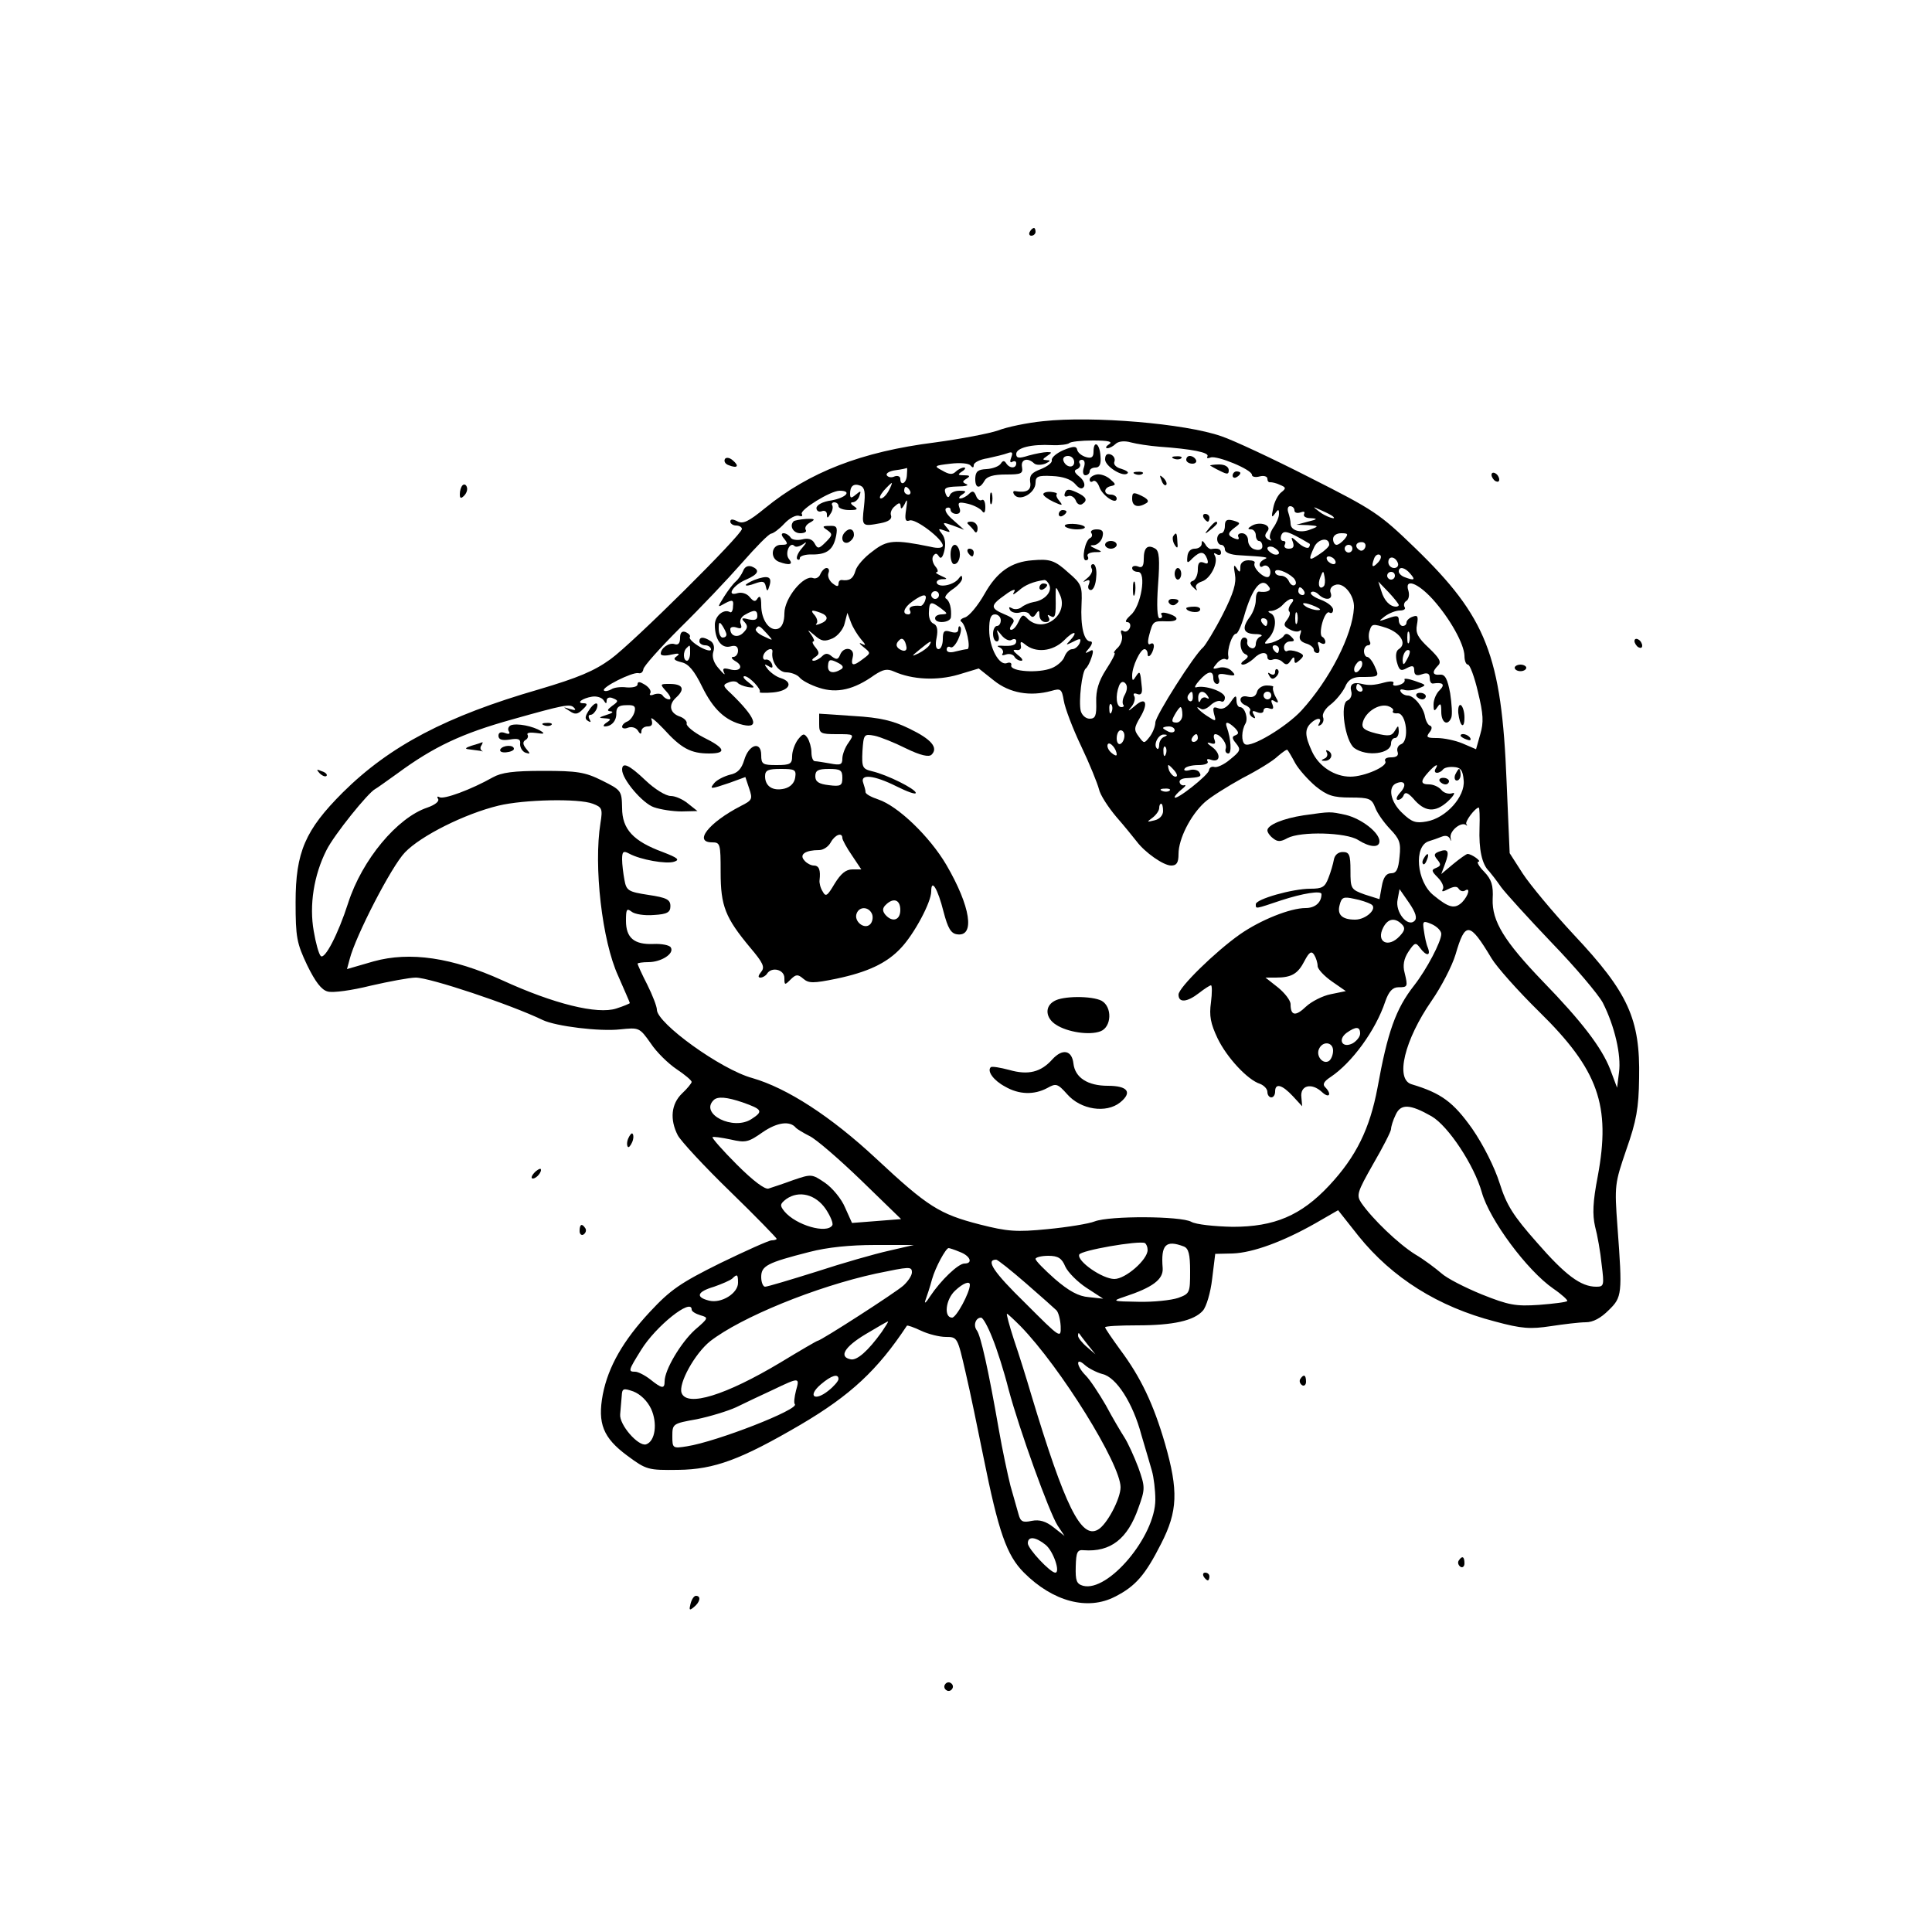 <?xml version="1.0" standalone="no"?>
<!DOCTYPE svg PUBLIC "-//W3C//DTD SVG 20010904//EN"
 "http://www.w3.org/TR/2001/REC-SVG-20010904/DTD/svg10.dtd">
<svg version="1.0" xmlns="http://www.w3.org/2000/svg"
 width="500pt" height="500pt" viewBox="0 0 500 500"
 preserveAspectRatio="xMidYMid meet">

<g transform="translate(0,500) scale(0.1,-0.1)"
fill="#000000" stroke="none">
<path d="M2665 4400 c-3 -5 -1 -10 4 -10 6 0 11 5 11 10 0 6 -2 10 -4 10 -3 0
-8 -4 -11 -10z"/>
<path d="M2700 3910 c-41 -4 -94 -15 -117 -24 -23 -8 -97 -22 -163 -31 -191
-24 -326 -77 -440 -170 -43 -35 -57 -42 -72 -34 -12 6 -18 6 -18 -1 0 -5 7
-10 15 -10 8 0 15 -4 15 -9 0 -15 -282 -295 -340 -337 -43 -31 -84 -48 -185
-78 -239 -69 -386 -146 -508 -267 -97 -97 -122 -154 -122 -284 0 -91 3 -106
30 -163 21 -43 37 -64 53 -68 13 -4 63 3 111 15 48 11 101 21 117 21 36 0 244
-69 329 -110 34 -16 147 -30 200 -24 49 5 50 5 79 -36 15 -23 46 -53 67 -67
21 -14 39 -29 39 -33 0 -3 -11 -17 -25 -30 -28 -27 -32 -67 -11 -108 8 -15 68
-80 135 -145 67 -65 121 -121 121 -123 0 -2 -6 -4 -13 -4 -7 0 -67 -27 -133
-59 -103 -51 -129 -69 -182 -126 -69 -74 -108 -142 -122 -214 -14 -75 1 -112
63 -158 50 -37 54 -38 132 -37 94 1 163 27 317 117 129 76 199 141 275 256 1
2 18 -4 37 -13 19 -9 48 -16 64 -16 30 0 30 -1 51 -92 12 -51 32 -149 46 -218
39 -194 60 -255 105 -300 75 -75 165 -99 236 -62 53 27 78 56 119 137 43 84
45 137 10 259 -30 103 -63 172 -116 243 -21 29 -39 55 -39 58 0 3 37 5 83 5
93 0 147 12 170 38 9 10 20 47 24 82 l8 65 45 1 c53 2 131 31 214 78 l59 34
53 -67 c87 -108 206 -183 353 -221 70 -19 92 -20 145 -12 33 5 74 10 90 10 19
0 39 11 59 31 35 34 36 41 23 216 -8 108 -7 112 23 200 26 74 32 107 33 185 3
153 -28 221 -169 371 -54 58 -113 129 -132 158 l-34 53 -8 186 c-13 326 -52
425 -237 604 -92 89 -106 98 -272 182 -96 49 -199 97 -229 107 -94 33 -333 53
-461 39z m170 -60 c-8 -5 -10 -10 -4 -10 5 0 15 5 21 11 7 7 23 9 40 4 15 -4
48 -9 73 -11 85 -6 130 -15 125 -25 -3 -5 0 -6 8 -3 16 6 107 -31 107 -45 0
-5 9 -7 20 -4 11 3 20 0 20 -6 0 -6 3 -10 8 -9 4 0 15 -2 25 -7 15 -6 16 -9 3
-19 -8 -6 -18 -24 -21 -41 -5 -23 -4 -26 4 -15 9 13 11 13 11 0 0 -9 -7 -25
-15 -36 -8 -12 -11 -25 -7 -29 4 -5 1 -5 -6 -1 -9 6 -10 11 -2 21 13 16 -20
27 -41 14 -10 -6 -11 -9 -1 -9 6 0 12 -7 12 -15 0 -8 4 -15 8 -15 5 0 9 -6 9
-14 0 -8 -8 -11 -19 -8 -10 2 -18 13 -18 23 0 11 -7 19 -16 19 -8 0 -12 -4 -9
-10 3 -6 -1 -7 -9 -4 -20 8 -20 14 0 29 15 11 15 12 -5 18 -16 4 -21 1 -21
-14 0 -10 -4 -19 -10 -19 -5 0 -10 -7 -10 -15 0 -8 5 -15 10 -15 6 0 10 -6 10
-12 0 -8 15 -14 38 -15 68 -4 77 -5 65 -10 -7 -3 -13 -9 -13 -14 0 -6 4 -8 9
-4 13 7 24 -12 16 -26 -8 -12 -45 21 -38 34 2 4 -5 7 -16 7 -13 0 -21 -7 -21
-17 0 -15 -2 -16 -10 -3 -7 11 -8 6 -4 -16 4 -23 -3 -48 -32 -105 -21 -41 -44
-78 -50 -84 -23 -19 -124 -178 -124 -195 0 -9 -6 -25 -14 -36 -15 -19 -15 -19
-29 0 -13 17 -12 23 4 50 22 37 14 54 -14 29 -18 -15 -20 -15 -8 -1 7 9 10 22
6 27 -3 6 0 8 8 5 10 -4 14 2 12 18 -4 42 -5 43 -15 28 -8 -13 -10 -13 -10 2
0 23 21 68 32 68 4 0 8 -5 8 -12 0 -15 13 -1 16 17 1 8 -2 12 -8 9 -7 -5 -9 3
-4 22 10 37 10 37 46 36 33 -1 33 12 0 21 -11 3 -18 1 -14 -4 3 -5 1 -9 -5 -9
-6 0 -8 31 -4 86 5 67 3 88 -7 94 -20 12 -30 3 -30 -27 0 -18 -4 -24 -15 -19
-8 3 -15 1 -15 -4 0 -6 7 -10 15 -10 23 0 8 -90 -19 -112 -11 -10 -16 -18 -9
-18 7 0 10 -7 7 -15 -4 -8 -11 -12 -17 -8 -6 4 -8 0 -4 -10 3 -9 -1 -23 -9
-32 -9 -8 -13 -15 -10 -15 4 0 -6 -19 -21 -42 -20 -31 -27 -55 -26 -85 1 -35
-2 -43 -17 -43 -10 0 -20 9 -23 20 -6 24 3 103 13 110 4 3 11 16 15 29 6 18 4
22 -6 15 -12 -6 -12 -5 0 9 8 10 9 17 3 17 -17 0 -26 40 -23 96 2 47 0 53 -34
82 -35 32 -48 36 -93 32 -55 -4 -92 -30 -124 -87 -17 -30 -40 -58 -51 -61 -10
-3 -14 -8 -9 -11 12 -8 26 -71 15 -71 -4 0 -18 -3 -30 -6 -14 -4 -23 -2 -23 5
0 7 5 9 10 6 11 -6 34 44 25 53 -3 3 -5 0 -5 -7 0 -8 -7 -10 -20 -6 -16 5 -20
2 -20 -19 0 -14 -5 -26 -11 -26 -7 0 -9 11 -5 30 4 21 1 32 -8 36 -8 3 -13 16
-12 30 1 28 5 29 32 9 17 -13 17 -14 2 -15 -10 0 -18 -4 -18 -10 0 -15 40 -12
41 3 2 22 -3 42 -13 48 -5 3 2 13 16 23 14 9 26 22 26 29 0 8 -2 9 -8 1 -11
-17 -49 -26 -57 -14 -3 5 2 10 12 11 16 0 16 1 -2 9 -11 5 -16 9 -11 9 5 1 3
8 -4 16 -6 8 -9 19 -5 26 6 8 9 8 15 -1 5 -8 10 -2 14 15 4 17 2 33 -6 43 -11
14 -10 15 6 9 16 -6 17 -5 6 8 -12 14 -10 14 16 5 l29 -11 -28 25 c-17 14 -24
27 -18 31 6 3 11 1 11 -4 0 -6 7 -11 15 -11 9 0 12 6 8 16 -5 14 -2 16 23 10
16 -4 32 -13 36 -19 5 -7 8 -3 8 11 0 13 -4 21 -9 18 -5 -3 -12 2 -15 11 -5
12 -9 14 -18 5 -7 -7 -17 -12 -23 -12 -5 0 -3 5 5 10 12 8 11 10 -7 10 -12 0
-23 -5 -25 -12 -3 -7 -7 -6 -11 5 -5 14 0 17 31 18 20 0 31 3 23 6 -11 5 -11
7 0 14 11 7 9 9 -6 9 -17 0 -17 2 -5 10 8 5 10 10 5 10 -6 0 -16 -5 -22 -11
-8 -8 -17 -7 -34 3 -23 12 -22 13 21 18 25 3 48 1 52 -5 5 -6 8 -6 8 1 0 7 16
15 36 18 19 4 43 10 51 13 13 5 15 2 10 -11 -4 -10 -3 -15 3 -11 6 3 10 1 10
-4 0 -14 -17 -14 -26 0 -5 8 -9 7 -14 -1 -5 -7 -21 -13 -37 -14 -22 -1 -28 -6
-29 -23 -1 -27 11 -30 24 -7 6 11 23 16 55 16 39 0 45 2 42 19 -4 20 14 26 31
10 5 -5 18 -5 29 -1 13 6 15 9 5 9 -13 1 -13 2 0 11 13 9 13 10 0 10 -8 0 -30
-4 -48 -9 -25 -8 -32 -7 -32 4 0 16 39 26 93 23 20 -1 40 2 44 5 3 4 31 7 62
7 40 0 52 -3 41 -10z m-523 -80 c-1 -21 -17 -29 -17 -9 0 6 -7 9 -15 6 -8 -4
-17 -2 -20 3 -3 5 7 11 22 13 16 2 29 5 30 6 1 0 1 -8 0 -19z m-111 -81 c-6
-52 -6 -52 43 -43 21 4 30 11 27 20 -3 7 2 18 10 24 11 10 14 10 15 -1 0 -8 4
-5 10 6 7 16 8 13 4 -14 -4 -25 -2 -32 9 -28 15 6 86 -48 86 -65 0 -6 -12 -8
-32 -3 -93 19 -112 18 -150 -12 -21 -15 -41 -38 -44 -50 -6 -21 -16 -27 -36
-24 -5 0 -8 -4 -8 -10 0 -8 -5 -7 -15 1 -9 7 -14 19 -11 27 3 7 1 13 -5 13 -5
0 -12 -7 -16 -16 -3 -8 -12 -13 -19 -10 -24 9 -74 -52 -74 -91 0 -22 -6 -36
-16 -40 -22 -8 -44 22 -44 61 0 20 -3 26 -9 18 -6 -10 -10 -10 -21 3 -7 9 -21
13 -31 10 -31 -10 -12 21 22 35 32 14 37 25 14 34 -10 3 -18 -1 -22 -12 -4 -9
-12 -21 -19 -27 -6 -5 -20 -23 -30 -39 -18 -29 -18 -29 3 -17 19 10 22 8 20
-8 0 -11 -4 -18 -8 -15 -16 9 -39 -10 -39 -33 0 -38 17 -62 40 -56 14 4 20 0
20 -11 0 -9 -6 -16 -12 -16 -7 0 -5 -5 5 -11 23 -13 13 -29 -15 -21 -16 4 -19
2 -14 -9 4 -8 -2 -3 -13 10 -14 15 -19 31 -15 44 4 12 1 23 -7 28 -19 12 -29
11 -29 -1 0 -5 7 -10 15 -10 8 0 15 -5 15 -11 0 -5 -13 -2 -29 7 -17 10 -28
21 -26 25 3 4 -2 9 -10 13 -10 4 -15 -1 -15 -15 0 -14 -5 -19 -14 -16 -14 5
-36 -10 -36 -25 0 -5 12 -6 28 -2 18 4 23 3 14 -4 -11 -7 -8 -11 12 -16 18 -4
33 -22 53 -63 29 -59 60 -88 106 -99 44 -10 32 20 -31 81 -22 20 -22 23 -6 29
9 4 20 3 23 -1 3 -4 15 -9 26 -11 20 -3 20 -2 1 13 -11 8 -15 15 -9 15 12 0
45 -35 39 -41 -3 -2 13 -3 35 -1 42 4 54 26 20 37 -11 3 -25 13 -33 22 -11 14
-11 16 1 9 9 -6 12 -5 9 5 -3 8 -10 13 -16 12 -6 -2 -9 4 -6 12 6 15 25 21 23
8 -4 -25 16 -53 36 -53 12 0 28 -6 34 -13 6 -8 29 -20 51 -27 46 -15 90 -5
143 33 23 15 33 17 51 9 47 -21 111 -24 166 -8 l53 16 39 -31 c41 -33 94 -42
149 -27 24 7 27 5 32 -25 3 -19 23 -72 45 -118 22 -46 42 -96 46 -111 3 -15
24 -47 45 -72 22 -25 45 -54 53 -64 21 -28 69 -62 89 -62 14 0 19 7 19 30 0
39 31 100 67 133 15 14 60 42 98 63 39 20 80 45 92 57 13 11 24 19 25 16 2 -2
11 -17 20 -34 9 -16 33 -43 53 -60 30 -24 45 -29 90 -29 49 0 55 -3 64 -26 5
-14 22 -38 38 -55 25 -26 29 -36 25 -72 -3 -33 -8 -43 -22 -43 -12 0 -20 -10
-24 -34 l-6 -33 -38 12 c-36 13 -37 15 -37 62 0 41 -3 48 -20 48 -12 0 -21 -8
-23 -20 -2 -11 -8 -32 -14 -47 -9 -24 -16 -28 -47 -28 -46 0 -141 -27 -141
-40 0 -13 -3 -13 66 10 55 18 104 26 104 16 0 -22 -17 -36 -41 -36 -40 0 -117
-31 -170 -68 -64 -45 -159 -138 -159 -156 0 -22 22 -20 53 4 14 11 28 20 31
20 3 0 3 -20 0 -44 -5 -35 -1 -55 17 -93 24 -50 78 -108 110 -118 10 -4 19
-13 19 -21 0 -8 5 -14 10 -14 6 0 10 7 10 15 0 23 18 18 46 -12 l24 -26 -2 23
c-4 31 26 39 53 14 19 -18 27 -6 8 13 -7 7 -2 15 15 26 55 37 116 120 141 195
9 26 19 37 34 37 24 0 25 1 16 38 -5 18 -2 36 10 54 16 24 19 25 30 10 16 -22
29 -22 20 1 -4 9 -8 29 -10 44 -4 25 -2 26 21 16 13 -6 24 -17 24 -25 0 -20
-38 -92 -70 -133 -48 -61 -69 -121 -95 -265 -20 -106 -55 -178 -125 -253 -73
-78 -142 -107 -250 -107 -47 1 -95 6 -107 13 -27 15 -211 16 -250 1 -15 -6
-70 -15 -122 -20 -81 -8 -104 -6 -175 12 -105 27 -135 46 -269 171 -117 109
-230 182 -320 208 -81 22 -247 142 -247 177 0 8 -11 37 -25 65 -14 27 -25 52
-25 54 0 2 13 4 28 4 33 0 68 22 58 38 -3 6 -24 10 -45 9 -50 -2 -71 16 -71
60 0 30 2 33 14 24 8 -7 34 -11 58 -9 35 2 43 7 43 23 0 17 -10 22 -57 29 -52
8 -57 11 -62 39 -3 16 -6 40 -6 53 0 20 3 23 18 15 29 -16 97 -28 117 -21 15
5 9 10 -30 25 -76 28 -105 59 -105 114 -1 45 -2 46 -52 71 -44 22 -65 25 -152
25 -77 0 -108 -4 -131 -17 -55 -31 -127 -58 -138 -51 -5 3 -7 1 -3 -5 3 -6 -8
-15 -28 -22 -78 -26 -169 -135 -205 -247 -26 -81 -61 -148 -71 -137 -5 5 -13
34 -18 64 -12 67 0 145 33 210 20 40 108 149 126 158 4 2 29 20 57 40 95 70
168 104 297 140 135 38 150 41 160 31 7 -7 4 -8 -10 -4 -19 6 -19 6 -1 -5 14
-10 21 -9 34 4 13 12 13 16 2 16 -20 0 -3 13 22 17 12 2 25 -2 30 -9 6 -10 8
-10 8 -1 0 7 7 10 16 6 15 -6 15 -8 -2 -20 -13 -10 -14 -13 -3 -14 8 -1 3 -5
-11 -9 -21 -7 -22 -8 -5 -9 17 -1 17 -3 5 -11 -8 -5 -10 -10 -5 -10 18 0 31
15 30 35 0 15 7 20 26 20 21 1 25 -3 21 -18 -3 -10 -11 -21 -18 -24 -8 -3 -14
-9 -14 -14 0 -4 7 -6 16 -2 9 3 20 0 25 -8 6 -10 9 -10 9 -1 0 6 7 12 16 12
11 0 14 5 10 18 -4 9 10 -2 31 -24 46 -51 71 -64 118 -64 47 0 42 14 -15 42
-25 13 -44 29 -43 35 2 6 -6 14 -16 18 -28 9 -32 31 -11 50 24 22 17 35 -17
35 -25 0 -26 0 -8 -20 10 -11 13 -20 7 -20 -6 0 -13 4 -17 10 -3 5 -13 6 -22
3 -9 -4 -14 -2 -10 3 3 6 -3 15 -14 22 -13 8 -19 9 -19 1 0 -6 -12 -9 -28 -8
-15 2 -33 0 -40 -5 -7 -4 -16 -6 -19 -3 -7 8 73 48 89 45 7 -2 12 3 13 10 0 7
43 55 95 107 52 51 124 127 160 168 36 41 70 76 76 76 6 1 21 12 34 26 13 14
30 23 38 20 7 -2 10 -1 7 5 -6 10 74 60 98 60 33 0 17 -18 -21 -25 -23 -3 -39
-12 -39 -20 0 -7 6 -11 14 -8 7 3 13 -1 13 -8 0 -11 2 -11 9 1 6 8 7 18 5 22
-3 4 0 8 5 8 6 0 11 -4 11 -10 0 -5 12 -10 28 -10 21 0 24 2 12 10 -8 5 -10
10 -4 10 7 0 15 7 18 16 5 14 4 15 -9 4 -12 -10 -15 -10 -15 2 0 20 9 28 27
21 11 -5 13 -17 9 -54z m64 41 c-6 -11 -15 -20 -20 -20 -6 0 -2 9 7 20 10 11
19 20 21 20 1 0 -2 -9 -8 -20z m55 0 c3 -5 1 -10 -4 -10 -6 0 -11 5 -11 10 0
6 2 10 4 10 3 0 8 -4 11 -10z m995 -51 c0 -6 7 -8 16 -5 8 3 12 2 9 -4 -3 -6
4 -11 17 -11 19 -1 18 -3 -7 -9 l-30 -8 30 -1 c28 -2 29 -3 7 -11 -26 -11 -52
-3 -52 15 0 7 -3 20 -6 29 -3 9 -1 16 5 16 6 0 11 -5 11 -11z m99 -15 c14 -12
-19 -1 -35 12 -18 14 -18 14 6 3 14 -6 27 -13 29 -15z m-60 -71 c2 -2 1 -6 -2
-10 -4 -3 -16 2 -27 12 -18 17 -20 17 -14 2 4 -12 1 -17 -11 -17 -9 0 -13 5
-10 10 3 6 2 10 -4 10 -6 0 -8 7 -5 15 6 14 17 11 73 -22z m91 12 c-7 -8 -16
-15 -21 -15 -5 0 -9 7 -9 15 0 9 9 15 21 15 18 0 19 -2 9 -15z m-40 -15 c0 -4
-11 -15 -25 -24 -28 -19 -30 -17 -14 18 10 22 39 27 39 6z m93 -7 c-3 -7 -9
-10 -14 -7 -14 8 -11 21 5 21 8 0 12 -6 9 -14z m-223 -14 c0 -4 -7 -6 -15 -3
-8 4 -15 10 -15 15 0 4 7 6 15 3 8 -4 15 -10 15 -15z m190 11 c0 -5 -4 -10
-10 -10 -5 0 -10 5 -10 10 0 6 5 10 10 10 6 0 10 -4 10 -10z m67 -35 c-15 -16
-19 -13 -11 9 3 9 10 13 15 10 5 -3 3 -11 -4 -19z m-112 5 c3 -5 2 -10 -4 -10
-5 0 -13 5 -16 10 -3 6 -2 10 4 10 5 0 13 -4 16 -10z m163 -8 c2 -7 -3 -12
-10 -12 -8 0 -15 7 -15 15 0 18 19 15 25 -3z m-270 -38 c6 -7 8 -15 3 -18 -5
-3 -11 1 -15 9 -3 8 -12 15 -21 15 -8 0 -15 4 -15 10 0 11 30 1 48 -16z m302
11 c14 -16 10 -18 -14 -9 -9 3 -16 10 -16 15 0 14 16 11 30 -6z m-224 -32
c-11 -11 -17 4 -9 23 7 18 8 18 11 1 2 -10 1 -21 -2 -24z m184 27 c0 -5 -4
-10 -10 -10 -5 0 -10 5 -10 10 0 6 5 10 10 10 6 0 10 -4 10 -10z m-894 -25 c7
-17 -13 -39 -41 -43 -11 -2 -25 -8 -32 -14 -7 -5 -18 -6 -24 -2 -8 4 -9 3 -5
-5 4 -6 16 -9 26 -6 10 3 22 1 25 -6 6 -8 10 -7 16 2 7 11 9 10 9 -3 0 -10 7
-18 16 -18 9 0 12 5 8 12 -4 7 -3 8 4 4 13 -8 15 0 14 49 0 29 0 30 11 6 24
-51 -42 -102 -83 -63 -12 13 -15 12 -24 -7 -5 -11 -13 -21 -19 -21 -5 0 -4 6
2 14 9 11 5 16 -19 26 -38 16 -38 23 2 51 17 13 28 16 23 8 -6 -10 -3 -9 11 2
16 15 38 24 67 28 4 0 10 -6 13 -14z m569 -5 c6 -9 -8 -14 -27 -11 -5 0 -8 -9
-8 -22 0 -13 -7 -32 -15 -43 -22 -29 -18 -44 13 -45 15 0 21 -3 15 -6 -7 -2
-13 -11 -13 -20 0 -8 -6 -13 -12 -10 -7 2 -12 10 -10 16 1 6 -2 11 -8 11 -14
0 -12 -37 3 -43 9 -4 8 -8 -3 -16 -9 -6 -10 -11 -3 -11 6 0 18 7 27 15 17 18
36 20 36 4 0 -6 6 -9 14 -6 7 3 19 0 25 -6 9 -9 14 -8 21 3 7 11 10 11 10 2 0
-10 3 -10 14 0 12 11 11 14 -6 21 -11 4 -23 5 -27 2 -4 -2 -8 2 -8 10 0 8 7
15 16 15 12 0 12 3 3 12 -9 9 -15 10 -20 2 -4 -6 -18 -13 -30 -17 -22 -5 -23
-4 -8 12 19 21 21 57 4 64 -8 4 -7 6 3 6 9 1 22 8 29 16 7 8 17 15 22 15 7 0
6 -5 -1 -13 -6 -8 -8 -17 -4 -20 3 -4 0 -13 -6 -21 -10 -12 -9 -17 7 -25 11
-6 22 -7 26 -3 4 3 4 -1 1 -10 -4 -11 0 -18 14 -23 12 -3 21 -11 21 -16 0 -5
4 -9 10 -9 5 0 6 7 3 17 -4 11 -3 14 5 9 7 -4 12 -3 12 3 0 5 -4 11 -8 13 -5
2 -5 18 0 36 5 18 13 30 18 27 6 -4 10 0 10 7 0 8 -14 19 -32 26 -17 6 -29 15
-25 19 4 4 13 1 19 -5 17 -17 38 -15 32 3 -4 9 1 18 11 21 22 9 51 -27 49 -59
-4 -71 -63 -186 -136 -266 -39 -42 -130 -97 -146 -87 -10 6 -9 36 1 53 8 13
-1 43 -14 43 -5 0 -9 8 -9 17 0 15 -3 14 -15 -4 -10 -14 -21 -20 -32 -16 -13
5 -15 2 -11 -15 6 -20 5 -20 -18 -5 -22 14 -36 31 -15 18 5 -3 16 2 25 11 9 8
20 12 26 9 5 -3 10 1 10 10 0 15 -52 33 -75 26 -5 -1 -1 7 9 18 22 25 36 27
36 6 0 -8 4 -15 10 -15 5 0 7 7 4 14 -4 12 1 14 21 10 22 -4 24 -2 13 9 -7 8
-22 12 -33 9 -18 -5 -18 -3 -6 11 7 9 18 14 23 11 5 -3 8 0 7 7 -4 18 10 59
20 59 4 0 13 19 20 43 22 78 47 107 66 77z m335 -46 c0 -2 -3 -4 -7 -4 -16 0
-31 16 -38 40 l-8 25 27 -28 c14 -15 26 -30 26 -33z m88 15 c44 -49 81 -115
82 -146 0 -13 4 -23 9 -23 5 0 17 -32 26 -71 14 -58 15 -78 6 -109 l-11 -39
-35 15 c-19 8 -49 14 -66 14 -26 0 -29 2 -20 14 7 8 8 16 2 18 -5 1 -11 12
-13 23 -4 25 -29 55 -45 55 -6 0 -15 4 -18 10 -3 5 0 7 8 5 7 -3 24 -2 37 3
23 9 23 9 -9 20 -17 6 -29 7 -26 3 2 -5 -4 -11 -15 -14 -11 -3 -17 -1 -14 4 3
6 -6 7 -22 3 -29 -8 -42 -8 -59 -4 -23 6 -33 -1 -28 -19 3 -10 -2 -21 -10 -24
-20 -8 -6 -105 18 -123 32 -23 95 -15 95 12 0 8 5 14 10 14 6 0 10 8 10 18 -1
15 -1 16 -10 1 -8 -14 -16 -15 -49 -7 -31 8 -38 14 -34 29 7 26 40 48 64 42
10 -3 17 -9 14 -13 -3 -4 3 -7 12 -6 23 1 31 -72 9 -80 -8 -3 -12 -12 -9 -20
3 -9 -2 -14 -17 -14 -12 0 -18 -4 -15 -10 8 -13 -54 -40 -90 -40 -41 0 -81 26
-99 64 -19 41 -20 58 -4 74 15 15 31 16 22 0 -4 -7 -3 -8 4 -4 6 4 9 13 6 20
-3 8 6 23 20 33 14 11 30 31 37 45 7 18 19 25 37 26 52 0 52 0 40 27 -6 14
-15 25 -20 25 -4 0 -8 7 -8 15 0 8 5 15 11 15 5 0 7 5 4 10 -3 6 -4 19 0 29 5
17 9 17 43 6 37 -13 54 -41 32 -55 -7 -4 -9 -17 -5 -33 6 -22 10 -25 26 -16
15 8 19 6 19 -6 0 -12 6 -15 20 -10 14 5 20 2 20 -9 0 -9 3 -15 8 -15 26 4 33
-2 18 -17 -9 -8 -16 -25 -16 -37 0 -18 2 -19 10 -7 8 12 10 9 10 -12 0 -29 17
-38 26 -15 3 8 1 36 -3 63 -7 37 -13 49 -26 48 -20 -2 -22 7 -5 24 9 9 3 19
-24 45 -29 27 -35 39 -31 60 4 22 2 26 -11 21 -9 -3 -16 -10 -16 -15 0 -5 -4
-9 -10 -9 -5 0 -10 7 -10 15 0 12 -5 13 -27 5 -26 -9 -27 -9 -9 5 11 8 28 15
39 15 10 0 16 4 12 9 -3 5 -1 13 5 16 6 4 8 15 5 26 -11 33 23 22 63 -22z
m-333 21 c3 -5 1 -10 -4 -10 -6 0 -11 5 -11 10 0 6 2 10 4 10 3 0 8 -4 11 -10z
m-945 -10 c0 -5 -4 -10 -10 -10 -5 0 -10 5 -10 10 0 6 5 10 10 10 6 0 10 -4
10 -10z m-36 -15 c-3 -8 -9 -14 -12 -13 -20 2 -32 -3 -27 -12 3 -5 1 -10 -4
-10 -18 0 -12 18 11 34 28 20 39 20 32 1z m1011 -15 c13 -6 15 -9 5 -9 -8 0
-22 4 -30 9 -18 12 -2 12 25 0z m-1445 -24 c0 -10 -7 -12 -22 -9 -18 5 -21 3
-11 -7 9 -10 8 -16 -3 -27 -14 -15 -34 -10 -34 9 0 5 7 7 16 4 12 -4 15 -2 11
9 -4 8 1 19 11 24 24 14 32 13 32 -3z m164 8 c21 -8 20 -20 -1 -28 -10 -4 -14
-4 -10 0 4 4 2 13 -4 21 -13 14 -9 16 15 7z m1233 -26 c-3 -7 -5 -2 -5 12 0
14 2 19 5 13 2 -7 2 -19 0 -25z m-1129 -42 c13 -15 14 -18 2 -12 -8 4 -6 0 4
-8 20 -16 20 -16 0 -31 -26 -20 -33 -19 -27 5 6 24 -24 29 -33 5 -5 -12 -9
-13 -21 -4 -10 9 -17 9 -25 1 -7 -7 -17 -12 -22 -12 -6 0 -5 4 3 9 12 8 12 12
2 25 -8 9 -10 16 -6 16 4 0 1 8 -6 18 -11 14 -9 13 9 -2 18 -16 26 -17 47 -8
13 6 28 24 31 39 l7 27 9 -24 c5 -14 17 -33 26 -44z m362 49 c0 -8 -4 -15 -10
-15 -5 0 -10 -9 -10 -20 0 -11 4 -20 10 -20 5 0 7 8 3 18 -5 15 -4 14 9 -2 8
-10 20 -16 26 -12 7 4 12 2 12 -3 0 -11 -11 -14 -40 -12 -10 0 -11 -1 -2 -5 6
-3 10 -10 7 -15 -4 -5 0 -6 8 -3 8 3 18 1 22 -5 3 -6 11 -11 18 -11 6 0 2 7
-9 15 -13 11 -14 14 -4 13 9 -2 14 3 12 11 -2 11 0 12 10 4 28 -24 72 -19 101
9 26 27 40 26 15 -1 -11 -11 -9 -11 9 -2 19 10 22 9 17 -4 -4 -8 -12 -15 -19
-15 -8 0 -16 -9 -20 -19 -3 -10 -18 -24 -33 -30 -34 -14 -108 -9 -105 7 2 6
-3 9 -11 6 -20 -8 -46 40 -46 86 0 29 4 40 15 40 8 0 15 -7 15 -15z m690 -5
c0 -5 -2 -10 -4 -10 -3 0 -8 5 -11 10 -3 6 -1 10 4 10 6 0 11 -4 11 -10z
m-1400 -32 c0 -5 -4 -8 -10 -8 -5 0 -10 10 -10 23 0 18 2 19 10 7 5 -8 10 -18
10 -22z m105 2 c17 -19 17 -19 -8 -7 -14 6 -23 15 -21 19 7 11 9 10 29 -12z
m1662 -22 c-3 -7 -5 -2 -5 12 0 14 2 19 5 13 2 -7 2 -19 0 -25z m-1301 -13 c1
-8 -4 -11 -12 -8 -15 6 -18 16 -7 26 8 9 16 1 19 -18z m59 5 c-3 -5 -16 -15
-28 -21 -19 -9 -19 -8 3 10 28 23 34 26 25 11z m-619 -20 c0 -11 -4 -20 -8
-20 -10 0 -11 24 -1 33 9 9 9 10 9 -13z m1524 10 c0 -5 -2 -10 -4 -10 -3 0 -8
5 -11 10 -3 6 -1 10 4 10 6 0 11 -4 11 -10z m331 -27 c-8 -15 -10 -15 -11 -2
0 17 10 32 18 25 2 -3 -1 -13 -7 -23z m-1464 -25 c-21 -13 -36 -9 -34 10 1 15
5 17 23 8 15 -7 19 -13 11 -18z m1347 7 c-4 -8 -10 -15 -15 -15 -4 0 -6 7 -3
15 4 8 10 15 15 15 4 0 6 -7 3 -15z m-613 -73 c-6 -10 -7 -22 -4 -26 3 -3 1
-6 -5 -6 -13 0 -16 29 -6 55 4 10 10 13 16 7 6 -6 6 -17 -1 -30z m614 18 c3
-5 1 -10 -4 -10 -6 0 -11 5 -11 10 0 6 2 10 4 10 3 0 8 -4 11 -10z m-438 -25
c0 -8 -4 -12 -9 -9 -5 3 -6 10 -3 15 9 13 12 11 12 -6z m39 3 c4 -6 3 -8 -4
-4 -5 3 -13 0 -15 -6 -3 -8 -6 -6 -6 5 -1 19 14 23 25 5z m-249 -40 c-3 -8 -6
-5 -6 6 -1 11 2 17 5 13 3 -3 4 -12 1 -19z m183 -8 c0 -11 -7 -20 -15 -20 -13
0 -14 4 -5 20 6 11 13 20 15 20 3 0 5 -9 5 -20z m136 -34 c10 -11 11 -15 1
-19 -9 -3 -9 -8 2 -21 13 -16 11 -20 -15 -41 -16 -14 -35 -22 -41 -20 -7 2
-13 -1 -14 -8 0 -12 -89 -82 -89 -70 0 3 8 12 18 20 9 7 13 12 7 11 -5 -2 -11
2 -12 7 -2 6 5 10 15 11 38 2 43 4 36 15 -3 6 -15 9 -25 6 -11 -3 -17 -1 -13
4 3 5 19 9 35 9 17 0 28 4 24 10 -3 5 0 7 8 4 25 -9 28 14 5 32 -14 10 -17 14
-6 11 12 -4 15 -2 11 9 -3 7 -2 14 2 14 13 0 32 -25 27 -38 -2 -6 1 -12 7 -12
9 0 7 37 -4 68 -6 16 3 15 21 -2z m-156 -6 c0 -5 -7 -7 -15 -4 -8 4 -15 8 -15
10 0 2 7 4 15 4 8 0 15 -4 15 -10z m-130 -14 c0 -8 -4 -18 -10 -21 -5 -3 -10
3 -10 14 0 12 5 21 10 21 6 0 10 -6 10 -14z m103 -3 c-7 -2 -13 -12 -13 -20 0
-9 -3 -14 -6 -10 -10 10 4 37 18 36 10 0 10 -2 1 -6z m87 -3 c0 -5 -5 -10 -11
-10 -5 0 -7 5 -4 10 3 6 8 10 11 10 2 0 4 -4 4 -10z m-210 -43 c0 -4 -6 -2
-14 5 -8 7 -12 17 -9 22 5 8 23 -12 23 -27z m127 1 c-3 -8 -6 -5 -6 6 -1 11 2
17 5 13 3 -3 4 -12 1 -19z m23 -43 c7 -9 8 -15 2 -15 -5 0 -12 7 -16 15 -3 8
-4 15 -2 15 2 0 9 -7 16 -15z m675 5 c-3 -5 -2 -10 4 -10 5 0 12 4 15 8 3 5
15 8 28 7 18 -1 24 -8 26 -35 4 -41 -45 -97 -96 -106 -28 -5 -38 -2 -63 22
-31 29 -38 68 -15 77 22 9 28 -5 9 -25 -9 -10 -11 -18 -5 -18 6 0 13 6 15 13
4 8 11 5 24 -9 30 -36 57 -38 90 -8 16 15 21 25 11 21 -9 -3 -22 1 -28 9 -7 8
-21 14 -31 14 -23 0 -24 8 -2 32 17 19 28 24 18 8z m-688 -56 c-3 -3 -12 -4
-19 -1 -8 3 -5 6 6 6 11 1 17 -2 13 -5z m-1493 -34 c24 -9 26 -13 20 -50 -18
-111 4 -305 46 -396 16 -37 30 -68 30 -70 0 -1 -16 -8 -35 -14 -49 -16 -162
12 -295 73 -130 59 -239 75 -333 49 l-69 -20 7 26 c15 59 108 240 143 276 41
43 155 100 242 121 66 16 208 19 244 5z m1476 -19 c0 -11 -9 -21 -22 -24 -21
-5 -21 -5 -5 7 9 7 17 18 17 25 0 6 2 11 5 11 3 0 5 -8 5 -19z m819 -43 c-2
-56 6 -95 25 -113 6 -7 20 -25 31 -41 11 -15 70 -80 131 -144 61 -63 120 -133
132 -155 31 -61 48 -136 42 -180 l-5 -40 -18 48 c-22 56 -73 123 -174 227
-100 104 -132 156 -130 213 2 36 -3 51 -22 71 -14 14 -20 26 -15 26 10 0 -17
20 -28 20 -3 0 -20 -12 -37 -26 l-31 -26 10 27 c12 32 8 40 -16 31 -13 -5 -14
-9 -4 -21 10 -12 9 -16 -3 -21 -13 -5 -13 -8 4 -25 11 -11 17 -25 13 -30 -4
-8 0 -7 14 0 14 7 23 8 27 1 4 -6 11 -8 16 -5 15 10 10 -12 -7 -30 -19 -18
-34 -15 -74 18 -44 35 -52 128 -12 140 10 3 24 8 34 12 10 4 18 1 21 -7 2 -7
3 -5 1 5 -2 17 27 41 40 32 3 -3 4 -2 1 2 -5 6 23 43 32 43 2 0 3 -24 2 -52z
m-168 -241 c-18 -18 -51 23 -44 55 l5 27 25 -36 c17 -25 21 -39 14 -46z m-113
43 c19 -10 -12 -40 -41 -40 -34 0 -47 13 -40 38 5 20 10 22 37 16 17 -3 37
-10 44 -14z m80 -52 c9 -9 8 -16 -5 -30 -30 -33 -63 -16 -43 22 12 23 30 26
48 8z m232 -88 c13 -22 69 -85 123 -138 154 -151 186 -243 152 -426 -13 -67
-14 -99 -7 -130 6 -22 14 -67 17 -98 7 -55 6 -58 -14 -58 -40 0 -80 30 -154
115 -61 69 -78 96 -96 153 -13 41 -42 99 -71 141 -49 69 -80 92 -157 115 -43
13 -18 115 52 216 25 36 53 90 62 120 25 86 36 85 93 -10z m-450 -20 c0 -8 17
-26 37 -40 l36 -25 -39 -8 c-21 -4 -50 -19 -64 -32 -27 -26 -40 -24 -40 6 0
10 -15 29 -32 43 l-33 26 27 0 c41 0 57 10 74 43 12 23 18 27 25 16 5 -8 9
-21 9 -29z m110 -175 c0 -8 -9 -19 -19 -25 -27 -14 -40 9 -16 27 24 17 35 17
35 -2z m-70 -44 c0 -11 -5 -23 -11 -27 -15 -9 -33 12 -26 30 9 23 37 20 37 -3z
m-1528 -134 c51 -18 54 -23 23 -43 -47 -31 -135 13 -98 49 10 10 34 8 75 -6z
m1783 -36 c43 -25 110 -126 130 -197 20 -71 117 -202 185 -249 22 -15 38 -30
36 -32 -2 -3 -35 -7 -73 -10 -60 -4 -78 -1 -148 27 -44 18 -91 42 -105 55 -14
12 -44 35 -68 49 -43 27 -110 91 -139 133 -13 20 -11 27 31 101 25 43 46 84
46 90 0 6 5 23 12 37 13 29 37 28 93 -4z m-1645 -30 c3 -3 19 -13 35 -21 17
-8 77 -60 134 -115 l103 -100 -63 -5 -64 -5 -18 40 c-9 22 -33 51 -52 64 -34
23 -35 23 -82 7 -27 -10 -55 -19 -64 -22 -9 -3 -39 19 -82 62 -37 37 -65 69
-63 71 2 2 23 -1 47 -6 39 -9 46 -7 83 19 38 26 71 30 86 11z m77 -210 c12
-18 20 -37 17 -42 -14 -23 -94 0 -124 36 -12 15 -12 19 5 32 33 23 76 12 102
-26z m833 -106 c0 -25 -57 -75 -86 -75 -31 0 -97 46 -91 63 3 11 154 37 170
30 4 -3 7 -10 7 -18z m-670 -2 c-36 -8 -120 -32 -187 -54 -67 -21 -127 -39
-133 -39 -5 0 -10 11 -10 25 0 29 15 37 125 65 46 12 105 18 170 18 l100 0
-65 -15z m764 11 c12 -5 16 -20 16 -64 0 -56 -1 -58 -31 -69 -18 -6 -64 -11
-103 -10 -68 1 -69 2 -36 13 73 24 101 45 99 74 -5 61 8 74 55 56z m-580 -14
c27 -10 35 -30 12 -30 -16 0 -61 -43 -89 -85 -10 -16 -16 -21 -12 -10 4 11 12
35 17 54 9 32 36 81 43 81 2 0 15 -4 29 -10z m273 -38 c7 -15 32 -40 55 -55
l43 -28 -37 4 c-27 2 -52 16 -88 47 -27 24 -50 47 -50 52 0 4 15 8 33 8 25 0
35 -6 44 -28z m-102 -43 c39 -34 74 -65 79 -70 5 -5 10 -23 11 -41 1 -33 0
-32 -92 60 -82 80 -103 112 -75 112 4 0 39 -28 77 -61z m-295 28 c0 -8 -10
-23 -22 -34 -20 -18 -214 -143 -222 -143 -2 0 -45 -25 -96 -56 -142 -85 -242
-116 -256 -79 -9 24 34 102 74 134 80 62 273 141 429 175 87 18 93 19 93 3z
m-450 -27 c0 -27 -43 -54 -75 -46 -36 9 -31 23 13 36 20 7 41 16 47 21 13 13
15 11 15 -11z m600 -5 c0 -20 -35 -85 -46 -85 -22 0 -17 47 8 70 20 19 38 26
38 15z m-720 -64 c0 -5 10 -11 23 -15 21 -6 21 -7 -15 -38 -36 -33 -78 -103
-78 -133 0 -20 -7 -19 -37 5 -14 11 -32 20 -39 20 -19 0 -18 3 15 56 38 62
131 136 131 105z m851 -43 c104 -107 259 -357 259 -417 0 -30 -36 -98 -59
-110 -43 -24 -85 60 -172 349 -12 41 -32 105 -45 143 -12 37 -20 67 -18 67 2
0 18 -15 35 -32z m-73 -30 c12 -29 31 -89 42 -133 28 -105 105 -318 127 -353
l18 -27 -28 22 c-20 16 -37 21 -57 17 -23 -5 -29 -2 -34 17 -4 13 -13 47 -21
74 -7 28 -21 93 -30 145 -27 155 -47 244 -57 257 -10 13 -3 33 11 33 5 0 18
-24 29 -52z m-286 15 c-36 -50 -64 -74 -80 -71 -32 6 -17 32 38 65 30 18 56
33 58 33 2 0 -6 -12 -16 -27z m533 -33 l20 -25 -22 19 c-13 11 -23 24 -23 29
0 6 1 8 3 6 1 -2 11 -15 22 -29z m38 -76 c36 -8 79 -75 101 -158 10 -33 22
-75 27 -92 5 -17 9 -51 9 -75 0 -95 -122 -240 -187 -223 -17 5 -20 13 -19 50
1 37 4 44 21 42 69 -5 113 29 141 109 18 50 18 54 0 105 -11 29 -27 64 -36 78
-9 14 -31 51 -48 83 -18 31 -41 66 -52 77 -25 25 -27 50 -2 27 9 -8 30 -19 45
-23z m-683 -13 c0 -5 -12 -19 -26 -30 -36 -29 -55 -14 -20 16 28 24 46 29 46
14z m-110 -30 c-4 -16 -6 -32 -3 -35 13 -13 -202 -97 -279 -109 -37 -6 -38 -5
-38 26 0 32 1 33 63 44 34 7 80 21 102 31 22 11 65 31 95 45 69 33 70 33 60
-2z m-375 -47 c17 -37 11 -84 -13 -92 -20 -6 -70 51 -67 78 1 14 3 35 4 47 1
20 4 21 30 12 18 -7 36 -24 46 -45z m1021 -352 c20 -16 39 -72 25 -72 -13 0
-71 62 -71 76 0 19 20 17 46 -4z"/>
<path d="M2752 3835 c-18 -8 -31 -19 -30 -26 2 -6 -11 -16 -28 -23 -24 -9 -30
-16 -28 -33 4 -22 -9 -29 -39 -24 -5 1 -6 -3 -3 -8 13 -21 56 2 56 30 0 16 7
19 43 17 27 -1 48 -8 59 -20 11 -13 18 -15 23 -8 4 6 -1 18 -11 26 -14 11 -16
17 -6 20 6 3 10 10 6 15 -3 5 0 9 6 9 7 0 9 -8 5 -20 -4 -11 -2 -20 4 -20 6 0
11 5 11 10 0 6 7 10 15 10 11 0 15 9 13 30 -2 33 -18 42 -18 11 0 -14 -5 -18
-19 -14 -11 3 -21 11 -23 18 -2 11 -9 11 -36 0z m28 -31 c0 -17 -22 -14 -28 4
-2 7 3 12 12 12 9 0 16 -7 16 -16z"/>
<path d="M2860 3811 c0 -18 47 -47 58 -36 4 3 -4 8 -17 12 -12 3 -20 11 -17
18 3 8 -2 16 -10 19 -9 3 -14 -1 -14 -13z"/>
<path d="M3038 3813 c7 -3 16 -2 19 1 4 3 -2 6 -13 5 -11 0 -14 -3 -6 -6z"/>
<path d="M3070 3810 c0 -5 7 -10 16 -10 8 0 12 5 9 10 -3 6 -10 10 -16 10 -5
0 -9 -4 -9 -10z"/>
<path d="M3132 3795 c2 -1 13 -8 26 -14 18 -9 22 -9 22 2 0 9 -10 15 -25 15
-14 0 -25 -2 -23 -3z"/>
<path d="M2838 3772 c-10 -2 -18 -8 -18 -13 0 -6 4 -8 9 -4 5 3 12 -4 16 -15
7 -22 45 -48 45 -30 0 5 -7 10 -15 10 -20 0 -19 18 0 22 14 3 13 5 -2 18 -10
9 -26 14 -35 12z"/>
<path d="M2938 3773 c7 -3 16 -2 19 1 4 3 -2 6 -13 5 -11 0 -14 -3 -6 -6z"/>
<path d="M3190 3769 c0 -5 5 -7 10 -4 6 3 10 8 10 11 0 2 -4 4 -10 4 -5 0 -10
-5 -10 -11z"/>
<path d="M3006 3757 c3 -10 9 -15 12 -12 3 3 0 11 -7 18 -10 9 -11 8 -5 -6z"/>
<path d="M2756 3724 c-3 -8 0 -11 8 -8 7 3 16 -2 20 -11 3 -9 10 -13 16 -10
16 10 12 19 -14 31 -20 9 -26 9 -30 -2z"/>
<path d="M2562 3710 c0 -14 2 -19 5 -12 2 6 2 18 0 25 -3 6 -5 1 -5 -13z"/>
<path d="M2700 3721 c0 -4 12 -13 27 -20 22 -10 25 -10 15 2 -7 8 -10 16 -7
18 2 3 -5 5 -15 6 -11 1 -20 -2 -20 -6z"/>
<path d="M2930 3709 c0 -20 16 -24 37 -11 8 5 3 11 -13 19 -21 10 -24 9 -24
-8z"/>
<path d="M2740 3669 c0 -5 5 -7 10 -4 6 3 10 8 10 11 0 2 -4 4 -10 4 -5 0 -10
-5 -10 -11z"/>
<path d="M3115 3660 c3 -5 8 -10 11 -10 2 0 4 5 4 10 0 6 -5 10 -11 10 -5 0
-7 -4 -4 -10z"/>
<path d="M2506 3643 c5 -5 12 -12 16 -18 4 -6 8 -2 8 8 0 9 -7 17 -17 17 -9 0
-12 -3 -7 -7z"/>
<path d="M2756 3638 c3 -4 17 -8 31 -8 15 0 23 3 20 7 -10 9 -56 10 -51 1z"/>
<path d="M3129 3633 c-13 -16 -12 -17 4 -4 9 7 17 15 17 17 0 8 -8 3 -21 -13z"/>
<path d="M2824 3621 c4 -5 2 -11 -2 -13 -14 -5 -24 -58 -12 -58 6 0 8 5 5 10
-3 6 4 10 17 11 22 0 22 1 3 9 -15 7 -16 9 -4 9 9 1 19 10 22 21 4 15 0 20
-15 20 -10 0 -17 -4 -14 -9z"/>
<path d="M3036 3612 c-2 -4 -1 -14 4 -22 7 -11 9 -9 7 8 -1 24 -3 26 -11 14z"/>
<path d="M2860 3590 c0 -5 7 -10 15 -10 8 0 15 5 15 10 0 6 -7 10 -15 10 -8 0
-15 -4 -15 -10z"/>
<path d="M3110 3593 c0 -7 -8 -13 -18 -13 -11 0 -18 -8 -19 -20 -2 -18 0 -19
13 -5 20 19 30 19 38 -1 4 -12 2 -15 -9 -10 -11 4 -15 -1 -15 -18 0 -14 -6
-26 -12 -29 -10 -3 -10 -8 1 -18 8 -8 11 -9 7 -2 -4 7 2 14 14 18 23 7 44 50
34 67 -4 7 -2 8 4 4 7 -4 12 -2 12 3 0 10 -7 13 -26 10 -4 0 -11 5 -15 13 -7
10 -9 10 -9 1z"/>
<path d="M2460 3565 c0 -14 4 -25 9 -25 12 0 19 21 13 38 -8 21 -22 13 -22
-13z"/>
<path d="M2505 3570 c3 -5 8 -10 11 -10 2 0 4 5 4 10 0 6 -5 10 -11 10 -5 0
-7 -4 -4 -10z"/>
<path d="M2825 3529 c4 -6 -1 -17 -11 -25 -11 -9 -13 -12 -5 -8 10 5 13 3 9
-8 -4 -8 -1 -15 5 -15 7 0 13 15 14 34 2 18 -2 33 -8 33 -5 0 -7 -5 -4 -11z"/>
<path d="M3040 3515 c0 -8 4 -15 8 -15 5 0 9 7 9 15 0 8 -4 15 -9 15 -4 0 -8
-7 -8 -15z"/>
<path d="M2932 3475 c0 -16 2 -22 5 -12 2 9 2 23 0 30 -3 6 -5 -1 -5 -18z"/>
<path d="M3025 3440 c4 -6 11 -8 16 -5 14 9 11 15 -7 15 -8 0 -12 -5 -9 -10z"/>
<path d="M3070 3426 c0 -9 30 -14 35 -6 4 6 -3 10 -14 10 -12 0 -21 -2 -21 -4z"/>
<path d="M2054 3651 c-12 -12 -1 -31 17 -31 11 0 18 4 14 9 -3 6 2 14 12 19
14 8 12 10 -11 9 -15 -1 -30 -4 -32 -6z"/>
<path d="M2141 3628 c14 -10 14 -13 -4 -31 -18 -18 -21 -18 -29 -3 -6 11 -17
14 -32 10 -13 -3 -27 -1 -30 5 -4 6 -12 11 -18 11 -7 0 -6 -6 2 -15 10 -13 9
-15 -9 -15 -25 0 -29 -35 -5 -44 27 -10 38 -7 26 7 -12 14 2 47 14 34 4 -4 14
-1 23 5 10 8 9 4 -3 -10 -11 -12 -16 -25 -13 -29 4 -3 7 -2 7 3 0 5 15 10 33
9 38 0 54 13 61 49 4 22 1 26 -17 25 -19 0 -20 -2 -6 -11z"/>
<path d="M2187 3623 c-13 -13 -7 -32 8 -27 8 4 15 12 15 20 0 15 -12 19 -23 7z"/>
<path d="M1952 3499 c-12 -5 -22 -11 -22 -13 0 -3 11 -1 24 4 20 7 25 6 28 -8
3 -14 5 -13 10 4 6 22 -5 26 -40 13z"/>
<path d="M1523 3160 c-9 -14 -10 -21 -1 -26 7 -4 8 -3 4 4 -4 7 -3 12 2 12 6
0 12 7 16 15 8 22 -7 18 -21 -5z"/>
<path d="M2120 3126 c0 -24 3 -26 46 -26 45 0 45 0 30 -22 -9 -12 -16 -31 -16
-41 0 -16 -5 -18 -31 -13 -17 3 -35 6 -40 6 -5 0 -9 10 -9 23 0 12 -5 29 -10
37 -9 13 -12 12 -25 -4 -8 -11 -15 -30 -15 -43 0 -20 -5 -23 -40 -23 -36 0
-40 2 -40 26 0 37 -32 28 -44 -13 -7 -23 -17 -34 -37 -38 -15 -4 -33 -13 -40
-21 -14 -17 -11 -17 39 0 l41 15 10 -30 c9 -27 8 -30 -22 -45 -83 -43 -123
-94 -74 -94 21 0 22 -4 22 -77 0 -88 12 -118 77 -196 33 -39 38 -50 28 -62 -8
-10 -9 -15 -2 -15 6 0 14 5 17 10 12 19 45 11 45 -11 0 -19 1 -19 16 -4 14 14
19 14 33 2 14 -12 26 -12 85 0 81 17 131 40 168 80 34 36 78 118 78 146 0 35
17 7 32 -53 11 -42 19 -56 35 -58 47 -7 35 72 -28 180 -43 73 -125 152 -176
169 -18 6 -33 14 -33 19 0 5 -3 15 -6 24 -9 24 28 20 86 -9 28 -14 50 -22 50
-17 0 10 -74 47 -113 56 -25 6 -27 10 -25 52 3 44 4 45 31 40 15 -3 52 -18 82
-33 37 -18 59 -23 66 -16 18 18 -1 40 -57 67 -43 21 -76 29 -145 33 l-89 6 0
-27z m-62 -138 c-2 -14 -12 -25 -28 -29 -30 -7 -50 6 -50 32 0 16 8 19 41 19
36 0 40 -2 37 -22z m122 -1 c0 -20 -4 -23 -35 -19 -26 3 -35 9 -35 23 0 15 7
19 35 19 30 0 35 -3 35 -23z m0 -156 c0 -4 11 -25 25 -45 l24 -36 -23 0 c-17
0 -30 -11 -46 -37 -19 -32 -23 -35 -31 -20 -6 9 -9 23 -8 29 3 26 -1 38 -15
38 -7 0 -19 6 -25 14 -13 15 4 26 39 26 11 0 24 9 30 20 11 20 30 27 30 11z
m150 -186 c0 -27 -21 -33 -39 -12 -8 10 -7 17 1 25 20 20 38 14 38 -13z m-73
-11 c3 -8 1 -20 -5 -26 -15 -15 -43 8 -35 28 7 19 32 18 40 -2z"/>
<path d="M1322 3123 c-6 -3 -9 -10 -5 -16 4 -6 0 -8 -10 -4 -11 4 -17 1 -17
-7 0 -10 9 -13 29 -10 23 4 29 1 27 -12 0 -9 6 -19 14 -22 13 -4 13 -3 2 10
-9 11 -10 18 -2 23 6 3 8 10 5 14 -2 5 8 6 23 4 20 -3 23 -2 12 5 -21 13 -62
21 -78 15z"/>
<path d="M1408 3123 c7 -3 16 -2 19 1 4 3 -2 6 -13 5 -11 0 -14 -3 -6 -6z"/>
<path d="M1220 3070 c-15 -5 -18 -8 -8 -9 9 -1 22 -3 30 -4 7 -2 10 -2 5 0 -4
3 -5 9 -1 14 3 5 4 9 2 8 -2 -1 -14 -5 -28 -9z"/>
<path d="M1295 3061 c-3 -6 4 -9 15 -8 11 1 20 5 20 9 0 11 -28 10 -35 -1z"/>
<path d="M1610 3008 c0 -25 53 -87 82 -97 17 -6 49 -11 72 -11 l41 1 -24 19
c-13 11 -33 20 -45 20 -13 0 -42 18 -65 40 -43 41 -61 49 -61 28z"/>
<path d="M3374 2890 c-53 -8 -94 -25 -94 -39 0 -5 6 -14 14 -20 12 -10 20 -10
38 0 34 18 152 15 183 -5 30 -19 55 -21 55 -3 0 22 -46 58 -87 68 -42 9 -38 9
-109 -1z"/>
<path d="M2728 2409 c-25 -14 -22 -44 5 -61 29 -19 86 -28 115 -17 29 11 31
63 3 79 -25 13 -101 13 -123 -1z"/>
<path d="M2724 2259 c-30 -34 -63 -42 -112 -28 -23 6 -45 10 -48 7 -10 -10 7
-34 37 -50 36 -21 75 -22 109 -4 23 13 27 12 52 -16 35 -40 101 -50 137 -21
32 26 20 43 -32 43 -52 0 -85 21 -89 58 -4 34 -28 39 -54 11z"/>
<path d="M2690 3479 c0 -5 5 -7 10 -4 6 3 10 8 10 11 0 2 -4 4 -10 4 -5 0 -10
-5 -10 -11z"/>
<path d="M3300 3261 c0 -7 -5 -9 -12 -5 -7 5 -8 3 -3 -5 5 -9 10 -10 18 -2 6
6 8 14 4 18 -4 3 -7 1 -7 -6z"/>
<path d="M3253 3209 c-3 -11 -11 -15 -24 -12 -22 6 -26 -15 -4 -23 8 -4 13
-10 10 -14 -3 -5 0 -12 6 -16 8 -5 9 -3 4 6 -6 10 -4 12 8 7 10 -4 17 -2 17 4
0 6 7 9 14 6 11 -4 13 -1 9 10 -5 11 -3 14 6 8 10 -6 11 -3 2 12 -6 11 -8 22
-6 25 2 2 -5 4 -17 4 -12 0 -23 -8 -25 -17z m37 -9 c0 -5 -4 -10 -10 -10 -5 0
-10 5 -10 10 0 6 5 10 10 10 6 0 10 -4 10 -10z"/>
<path d="M3666 3198 c3 -4 9 -8 15 -8 5 0 9 4 9 8 0 5 -7 9 -15 9 -8 0 -12 -4
-9 -9z"/>
<path d="M3774 3155 c4 -35 16 -44 16 -12 0 14 -4 28 -9 32 -5 3 -8 -6 -7 -20z"/>
<path d="M3780 3096 c0 -2 7 -7 16 -10 8 -3 12 -2 9 4 -6 10 -25 14 -25 6z"/>
<path d="M3434 3052 c3 -5 0 -13 -6 -15 -9 -4 -10 -6 -1 -6 17 -1 25 16 12 25
-7 4 -9 3 -5 -4z"/>
<path d="M3766 2995 c-3 -8 -1 -15 4 -15 6 0 10 7 10 15 0 8 -2 15 -4 15 -2 0
-6 -7 -10 -15z"/>
<path d="M3726 2978 c3 -4 9 -8 15 -8 5 0 9 4 9 8 0 5 -7 9 -15 9 -8 0 -12 -4
-9 -9z"/>
<path d="M3685 2779 c-4 -6 -5 -12 -2 -15 2 -3 7 2 10 11 7 17 1 20 -8 4z"/>
<path d="M1876 3812 c-3 -6 1 -13 10 -16 23 -9 28 -2 10 13 -8 7 -17 8 -20 3z"/>
<path d="M3860 3771 c0 -5 5 -13 10 -16 6 -3 10 -2 10 4 0 5 -4 13 -10 16 -5
3 -10 2 -10 -4z"/>
<path d="M1197 3744 c-4 -4 -7 -14 -7 -23 0 -11 3 -12 11 -4 6 6 10 16 7 23
-2 6 -7 8 -11 4z"/>
<path d="M4230 3341 c0 -5 5 -13 10 -16 6 -3 10 -2 10 4 0 5 -4 13 -10 16 -5
3 -10 2 -10 -4z"/>
<path d="M3920 3272 c0 -5 7 -9 15 -9 8 0 15 4 15 9 0 4 -7 8 -15 8 -8 0 -15
-4 -15 -8z"/>
<path d="M827 2999 c7 -7 15 -10 18 -7 3 3 -2 9 -12 12 -14 6 -15 5 -6 -5z"/>
<path d="M1626 2054 c-4 -9 -4 -19 -1 -22 2 -3 7 3 11 12 4 9 4 19 1 22 -2 3
-7 -3 -11 -12z"/>
<path d="M1382 1964 c-7 -8 -8 -14 -3 -14 10 0 25 19 20 25 -2 1 -10 -3 -17
-11z"/>
<path d="M1500 1814 c0 -8 5 -12 10 -9 6 4 8 11 5 16 -9 14 -15 11 -15 -7z"/>
<path d="M3365 1431 c-3 -5 -1 -12 5 -16 5 -3 10 1 10 9 0 18 -6 21 -15 7z"/>
<path d="M3775 961 c-3 -5 -1 -12 5 -16 5 -3 10 1 10 9 0 18 -6 21 -15 7z"/>
<path d="M3115 920 c3 -5 8 -10 11 -10 2 0 4 5 4 10 0 6 -5 10 -11 10 -5 0 -7
-4 -4 -10z"/>
<path d="M1787 849 c-4 -16 -3 -18 9 -8 16 13 19 29 5 29 -5 0 -11 -9 -14 -21z"/>
<path d="M2446 641 c-4 -5 -2 -12 3 -15 5 -4 12 -2 15 3 4 5 2 12 -3 15 -5 4
-12 2 -15 -3z"/>
</g>
</svg>

